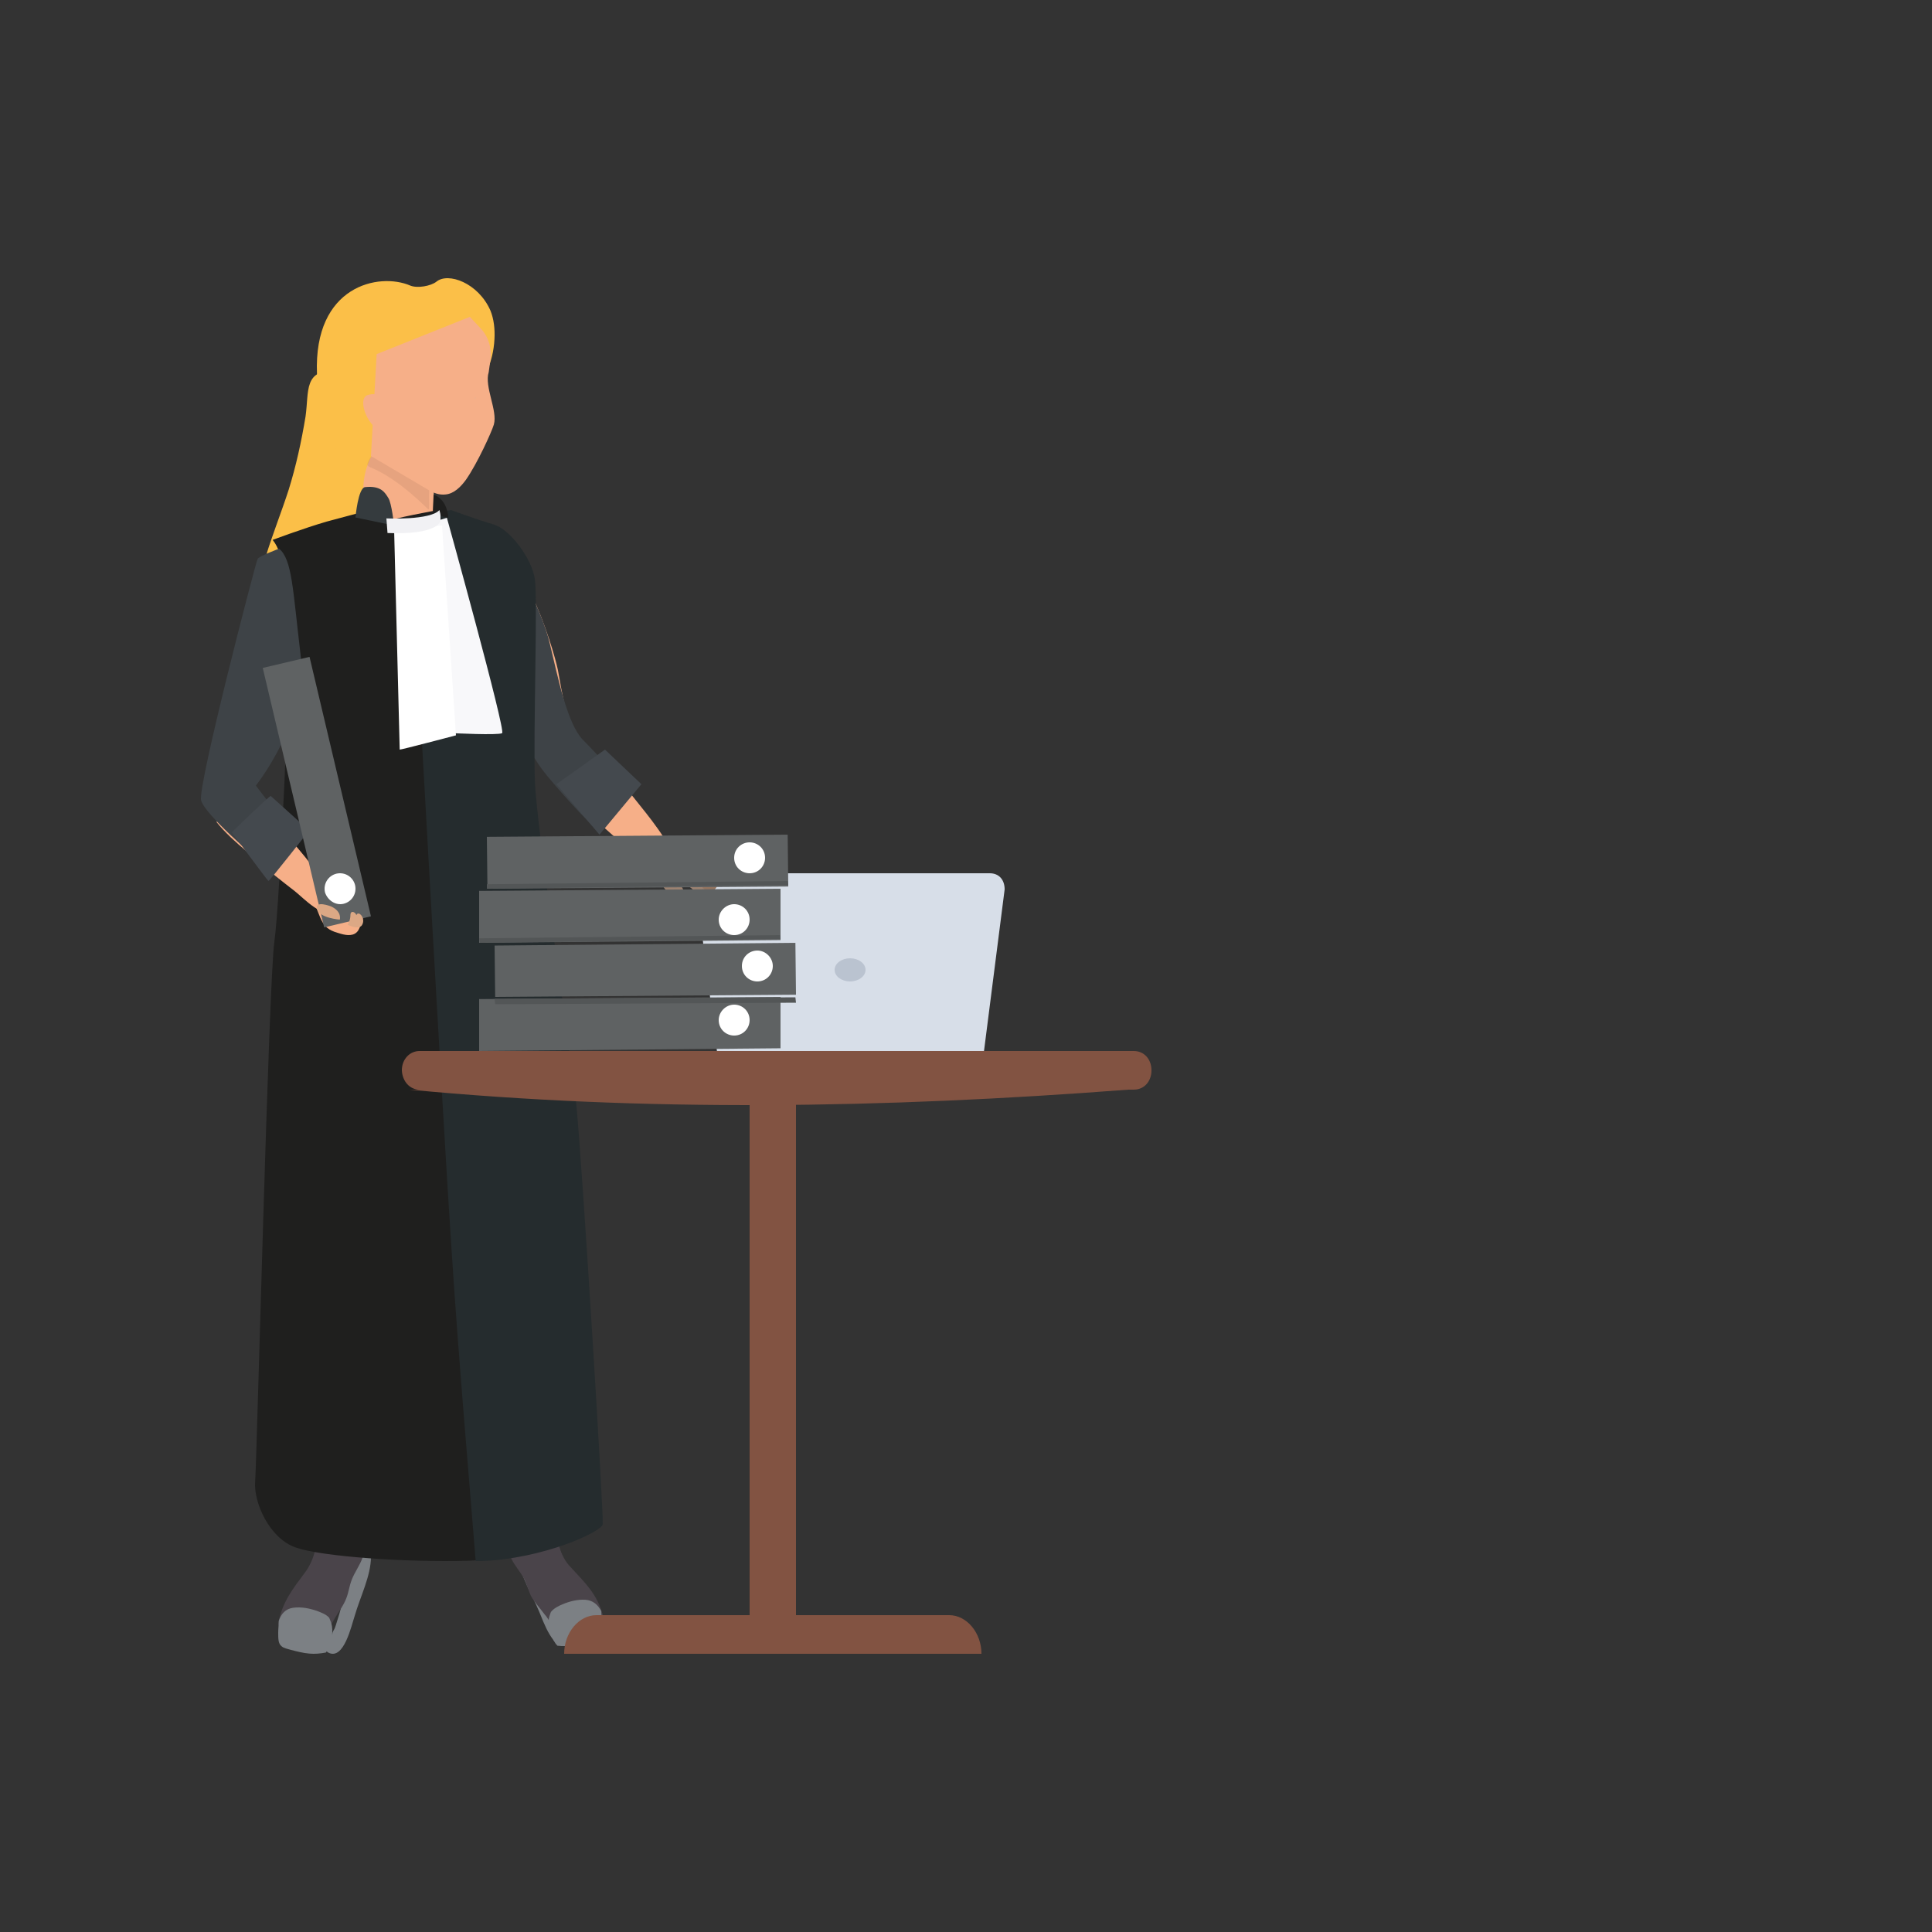<?xml version="1.0" encoding="UTF-8"?>
<svg width="250px" height="250px" viewBox="0 0 250 250" version="1.1" xmlns="http://www.w3.org/2000/svg" xmlns:xlink="http://www.w3.org/1999/xlink">
    <rect x="0" y="0" width="250" height="250" fill="#333333" stroke="none"/>
    <title>02-beschermen-grondrechten-illustratie-2020</title>
    <g id="02-beschermen-grondrechten-illustratie-2020" stroke="none" stroke-width="1" fill="none" fill-rule="evenodd">
        <g id="rechter" transform="translate(26, 36)">
            <path d="M11.363,27.347 C9.499,33.128 6.781,38.758 7.014,44.764 C11.752,45.065 16.412,45.065 21.149,44.839 C22.003,44.764 23.013,44.689 23.557,44.014 C24.1,43.413 24.023,42.512 23.945,41.686 C23.401,36.806 22.858,31.852 22.314,26.897 C22.159,25.395 22.003,23.894 21.382,22.542 C20.683,20.966 19.363,19.614 18.509,18.038 C17.499,16.236 17.266,14.059 17.654,12.032 C13.227,11.656 14.004,14.659 13.538,17.888 C12.994,21.191 12.295,24.344 11.363,27.347" id="Path" fill="#FBBF48" fill-rule="nonzero"></path>
            <path d="M65.585,77 L102.072,77 C103.258,77 104,77.821 104,79.091 L101.33,100 L66.771,100 L64.102,79.091 C63.657,78.269 64.769,77 65.585,77" id="Path" fill="#D7DEE8" fill-rule="nonzero"></path>
            <path d="M84,88 C82.923,88 82,88.656 82,89.5 C82,90.344 82.923,91 84,91 C85.077,91 86,90.344 86,89.5 C86,88.656 85.077,88 84,88" id="Path" fill="#BAC3D0" fill-rule="nonzero"></path>
            <path d="M55.984,67.186 C54.009,64.688 51.881,62.411 49.678,60.28 C47.171,57.856 46.791,53.742 46.183,50.656 C45.651,48.012 40.864,31.923 35.774,35.522 C35.166,35.89 34.938,36.624 35.014,37.359 C35.09,40.077 36.61,43.089 37.749,45.514 C37.901,45.734 38.053,45.881 38.281,45.955 C38.889,49.334 39.193,52.126 40.485,55.138 C41.472,57.415 43.22,59.987 44.207,62.264 C45.347,64.835 47.626,66.966 49.754,68.876 C50.21,69.243 50.666,69.684 51.045,70.051 C52.793,71.668 54.616,73.284 56.516,74.827 C57.58,75.708 60.923,79.529 61.834,77.325 C62.138,76.59 61.986,76.59 61.682,75.855 C60.467,72.623 58.035,69.758 55.984,67.186" id="Path" fill="#F6AF88" fill-rule="nonzero"></path>
            <path d="M66.183,79.5 L66.277,79.357 C66.557,79.071 66.837,78.714 66.93,78.286 C67.023,77.929 67.023,77.571 66.93,77.214 C66.837,77.143 66.837,77.071 66.837,77 L64.783,77.714 C64.597,77.786 64.41,77.929 64.223,78.071 C64.037,78.214 63.943,78.429 64.037,78.571 C64.13,78.714 64.223,78.857 64.317,78.929 C64.69,79.214 65.063,79.571 65.437,79.857 C65.53,79.929 65.623,80 65.717,80 C65.81,80 65.997,79.929 66.09,79.929 C66.09,79.857 66.09,79.643 66.183,79.5" id="Path" fill="#937460" fill-rule="nonzero"></path>
            <path d="M63.744,75.328 C64.512,75.532 65.209,75.872 65.698,76.347 C65.907,76.483 66.047,76.754 66.047,77.026 C66.047,77.569 65.628,77.705 65.279,77.909 C65,78.112 64.721,78.384 64.791,78.656 C64.86,78.791 64.93,78.927 65.07,78.995 C66.256,80.217 66.814,80.625 68,81.847 C67.651,82.051 67.163,82.051 66.814,81.847 C66.465,81.643 66.116,81.372 65.837,81.1 C64.86,80.15 64.581,80.014 63.605,79.063 C63.256,78.724 62.558,78.316 62.209,78.656 C62.349,79.335 63.047,79.606 63.744,79.878 C64.023,80.014 63.953,80.421 63.674,80.421 C62.837,80.557 62,80.421 61.233,80.014 C60.256,79.471 59.488,78.52 59.279,77.501 C59.209,77.162 59.209,76.822 59.07,76.415 C59,76.279 59,76.143 59,75.939 C59.07,75.804 59.14,75.668 59.279,75.6 C60.465,74.853 62.209,74.853 63.744,75.328" id="Path" fill="#9C8271" fill-rule="nonzero"></path>
            <path d="M40.299,36.005 C40.149,35.781 44.179,42.959 45.149,47.296 C46.194,51.633 47.388,57.615 49.403,59.709 C51.493,61.803 55,65.766 55,65.766 L50.821,71 C50.821,71 47.91,68.159 44.701,64.27 C41.493,60.382 40,54.699 40,54.699 L40.299,36.005" id="Path" fill="#3E4347" fill-rule="nonzero"></path>
            <path d="M27.61,89.557 C27.829,87.92 27.976,86.357 28.049,84.719 C28.927,84.57 29.732,83.9 29.805,82.858 C29.805,81.742 29.805,80.699 29.732,79.657 C30.463,80.327 32.073,80.029 32.512,79.136 C32.805,78.541 32.951,77.871 33.098,77.201 C34.195,77.722 35.732,76.978 35.732,75.563 C35.732,75.042 35.732,74.521 35.659,74 C38.439,79.657 36.024,86.208 38.585,91.939 C38.878,94.991 40.634,98.043 40.927,101.095 C41.073,102.51 42.171,104.594 42.171,106.008 C42.976,112.038 44.659,117.397 44.951,123.501 C45.244,131.243 45.171,138.984 45.537,146.726 C45.61,147.768 45.244,161.911 47,167.791 L46.707,167.791 C44.659,168.387 42.976,167.643 41.659,166.377 C40.488,160.794 39.098,155.211 37.927,149.629 C37.341,146.651 36.829,143.748 36.463,140.771 C36.098,137.793 36.024,134.741 35.732,131.689 C35.512,128.786 35.22,125.809 34.707,122.98 C34.195,120.151 33.39,117.397 32.585,114.643 C31.049,109.507 29.22,104.296 28.78,98.937 C28.561,96.555 28.488,94.098 28.268,91.642 C27.829,91.567 27.39,91.493 26.951,91.418 C26.585,91.344 26.22,91.195 26,90.972 C26.805,90.897 27.463,90.451 27.61,89.557" id="Path" fill="#E9C2A4" fill-rule="nonzero"></path>
            <path d="M42.499,163 C43.473,165.613 44.297,168.301 45.496,170.839 L45.346,170.839 C45.646,171.735 46.02,172.705 46.395,173.526 C46.47,173.75 46.62,173.974 46.695,174.198 C46.77,174.273 46.845,174.348 46.845,174.497 L46.845,174.497 L46.845,174.497 L46.845,174.572 C47.744,174.646 48.493,176.289 47.594,176.811 C45.646,177.931 44.297,173.75 43.773,172.556 C42.873,170.391 41.3,167.853 41,165.464 C41,164.493 41.674,163.448 42.499,163" id="Path" fill="#7C8084" fill-rule="nonzero"></path>
            <path d="M40.782,163.082 C40.705,162.636 40.705,162.19 40.859,161.892 C42.165,161 43.779,161 45.469,161 L45.93,161.074 C46.007,163.082 46.391,165.313 47.851,166.8 C49.695,168.807 51.232,170.22 52,172.971 C51.923,173.194 51.923,173.343 51.846,173.566 C51.232,175.425 49.388,176.466 47.62,175.796 C47.467,175.722 47.313,175.648 47.159,175.573 C46.622,175.425 46.084,175.053 45.7,174.607 C45.238,174.086 44.931,173.417 44.47,172.897 C43.855,172.079 43.241,171.409 42.703,170.517 C42.396,169.848 42.165,169.03 41.858,168.361 C41.397,167.469 40.628,166.651 40.167,165.684 C39.783,164.718 40.091,163.751 40.782,163.082" id="Path" fill="#4A444A" fill-rule="nonzero"></path>
            <path d="M51.942,173.851 C52.013,174.644 52.084,175.239 51.73,175.635 C51.446,175.899 50.95,176.032 50.525,176.23 C49.746,176.494 49.038,176.758 48.259,176.891 C47.55,177.023 46.842,177.023 46.133,176.957 C45.354,176.164 45,174.71 45,173.719 C45,173.323 45.142,172.992 45.283,172.596 C45.638,172.133 46.275,171.803 46.771,171.605 C47.692,171.208 48.754,170.944 49.746,171.01 C50.738,171.076 51.375,171.671 51.8,172.464 C51.8,172.926 51.871,173.389 51.942,173.851" id="Path" fill="#7C8084" fill-rule="nonzero"></path>
            <path d="M10.48,82.507 C10.553,81.18 11.501,80.074 12.888,80 C13.763,80 14.639,80.516 15.076,81.253 C18.068,81.253 21.132,81.18 24.123,81.18 C23.905,81.18 23.759,81.769 23.54,82.801 C24.78,82.507 25.802,83.391 26.312,84.497 C27.261,86.782 27.042,89.436 26.75,91.869 C26.458,94.228 25.947,96.661 25.656,98.873 C24.926,105.286 23.759,111.626 22.883,118.04 C22.591,119.809 22.372,121.652 22.154,123.422 C22.008,136.765 21.059,150.035 20.986,163.305 C20.84,163.821 20.694,164.337 20.548,164.779 C20.33,165.443 20.038,166.106 19.746,166.696 C18.724,167.654 17.338,168.17 15.66,167.949 L15.441,167.875 C15.952,168.023 15.441,153.868 15.222,152.468 C14.055,145.685 12.304,139.051 12.669,132.121 C13.106,124.233 11.793,116.344 10.699,108.53 C9.458,99.757 10.188,91.5 10.48,82.507" id="Path" fill="#E9C2A4" fill-rule="nonzero"></path>
            <path d="M20.289,163 C19.546,165.8 18.95,168.677 18.058,171.399 L18.281,171.399 C18.058,172.41 17.76,173.343 17.463,174.276 C17.389,174.51 17.314,174.743 17.165,174.976 C17.091,175.054 17.091,175.21 17.017,175.287 L17.017,175.287 L17.017,175.365 L17.017,175.443 C16.124,175.598 15.529,177.309 16.496,177.854 C18.504,178.865 19.471,174.354 19.917,173.032 C20.587,170.699 22,167.899 22,165.489 C21.926,164.322 21.182,163.311 20.289,163" id="Path" fill="#7C8084" fill-rule="nonzero"></path>
            <path d="M20.03,162.867 C20.105,162.402 20.03,161.936 19.879,161.626 C18.522,160.85 16.938,160.927 15.279,161.16 L15.053,161.238 C15.203,163.333 14.751,165.739 13.544,167.369 C11.885,169.619 10.528,171.249 10,174.12 C10.075,174.275 10.151,174.508 10.226,174.741 C10.98,176.603 12.866,177.535 14.525,176.681 C14.676,176.603 14.826,176.526 14.977,176.371 C15.505,176.138 15.958,175.75 16.259,175.284 C16.636,174.663 16.938,174.042 17.315,173.422 C17.843,172.49 18.446,171.792 18.823,170.783 C19.125,170.007 19.2,169.231 19.502,168.455 C19.879,167.446 20.558,166.592 20.935,165.506 C21.161,164.575 20.784,163.566 20.03,162.867" id="Path" fill="#4A444A" fill-rule="nonzero"></path>
            <path d="M10,175.247 C10,176.065 10,176.678 10.43,177.019 C10.717,177.292 11.219,177.36 11.65,177.496 C12.439,177.701 13.228,177.905 14.017,177.973 C14.734,178.041 15.452,177.973 16.169,177.837 C16.886,176.951 17.102,175.451 16.958,174.429 C16.886,174.02 16.743,173.679 16.599,173.338 C16.169,172.861 15.523,172.656 15.021,172.452 C14.017,172.111 13.013,171.906 11.937,172.043 C10.933,172.179 10.359,172.861 10.072,173.747 C10.072,174.292 10,174.769 10,175.247" id="Path" fill="#7C8084" fill-rule="nonzero"></path>
            <path d="M27.1,0.957 C28,1.323 29.726,1.031 30.477,0.446 C31.978,-0.796 35.88,0.592 37.456,4.173 C37.907,5.269 38.057,6.584 37.982,7.9 C37.831,10.896 36.556,13.6 34.68,15.573 C29.576,20.907 30.027,27.849 26.349,27.995 C20.346,28.215 14.717,20.396 15.017,12.357 C14.567,0.957 23.047,-0.796 27.1,0.957" id="Path" fill="#FBBF48" fill-rule="nonzero"></path>
            <path d="M30.213,24.065 L30.065,30.496 L32.299,30.717 C32.299,30.717 34.533,35.522 34.98,38.552 C35.502,41.804 25.521,43.356 22.02,33.082 C18.52,22.809 25.149,20 25.149,20 L30.213,24.065 Z" id="Path" fill="#F6AF88" fill-rule="nonzero"></path>
            <g id="Group" opacity="0.07" transform="translate(21, 20)" fill="#010101" fill-rule="nonzero">
                <g id="Path">
                    <path d="M3.946,0 L8.654,3.929 C8.654,4.429 8.654,4.929 8.585,5.5 C8.585,6.429 8.515,7.357 8.515,8.286 C8.515,8.429 8.585,9.929 8.446,9.929 C8.377,9.929 4.638,5.929 0.831,4.429 C0.692,4.357 0.623,4.286 0.554,4.214 C0.554,4.143 0.554,4.071 0.554,4 C0.623,3.643 0.831,3.357 1.038,3.071 C1.177,2.929 1.246,2.857 1.385,2.714 C1.523,2.571 1.592,2.357 1.731,2.214 C2.146,1.714 2.562,1.214 3.046,0.714 C3.392,0.429 3.669,0.214 3.946,0"></path>
                </g>
            </g>
            <path d="M37.238,12.159 C36.647,14.043 38.422,17.133 37.904,18.942 C37.608,19.922 35.759,23.991 34.279,26.101 C33.614,27.006 32.726,27.91 31.616,27.986 C30.877,28.061 30.211,27.835 29.545,27.458 L22,23.012 L22.74,9.823 L34.797,5 L36.277,6.583 C37.238,7.638 37.682,9.145 37.46,10.577 L37.238,12.159 Z" id="Path" fill="#F6AF88" fill-rule="nonzero"></path>
            <path d="M24.531,16.611 C24.257,15.873 23.618,15.218 22.795,15.054 C22.43,14.972 21.973,14.972 21.516,15.136 C20.146,15.709 21.699,19.724 23.892,19.97 C25.536,20.298 24.988,17.84 24.531,16.611" id="Path" fill="#F6AF88" fill-rule="nonzero"></path>
            <path d="M35.55,15.4 C35.45,15.5 35.45,15.6 35.45,15.6 C35.45,15.6 35.55,15.6 35.55,15.4" id="Path" fill="#DEB090" fill-rule="nonzero"></path>
            <path d="M41.531,59 L41.719,58.621 C41.812,58.47 41.906,58.242 42,58.091 C41.062,56.273 40.688,54.909 40.688,54.909 C40.5,54.606 40.406,54.303 40.219,54 C40.031,54.53 39.75,55.061 39.469,55.591 L39,56.424 L41.531,59" id="Path" fill="#F5F5F8" fill-rule="nonzero"></path>
            <path d="M39.824,55 L39.824,55 C39.706,54.692 39.647,54.385 39.529,54.077 C39.647,53.538 39.765,53 39.824,52.462 L39.824,55 M39.941,47.231 C39.882,46.846 39.824,46.462 39.765,46 L39,42 L40,44.692 L39.941,47.231" id="Shape" fill="#EBB898" fill-rule="nonzero"></path>
            <path d="M41.099,58 C42.49,53.938 42.27,49.432 40.439,45.517 L40.22,45 L40.146,47.438 C40.439,49.136 40.366,50.835 40.073,52.46 L40,54.898 C40.073,54.898 40.439,56.227 41.099,58" id="Path" fill="#3C4145" fill-rule="nonzero"></path>
            <rect id="Rectangle" x="39" y="42" width="4" height="17"></rect>
            <path d="M28.447,59 L28.447,59 C32.659,59 35.492,58.167 36,57.917 C36,57.917 36,57.917 36,57.917 L36,57.917 C35.927,57.667 34.257,57 32.296,57 L32.151,57 C31.86,57 31.497,57 31.134,57.083 C28.665,57.417 23,58.583 23,58.583 C25.034,58.833 26.849,59 28.447,59" id="Path" fill="#F5F5F8" fill-rule="nonzero"></path>
            <path d="M30.698,30 C30.698,30 34.06,31.263 36.107,31.857 C38.153,32.452 41.004,36.241 41.369,38.99 C41.735,41.739 41.15,58.901 41.369,65.067 C41.589,71.234 45.755,98.649 46.632,106.896 C47.436,115.143 50.14,160.24 49.994,161.206 C49.848,162.172 42.466,165.663 34.572,165.961 C26.678,166.183 15.714,165.441 12.279,164.252 C8.843,163.063 6.797,158.382 7.016,155.708 C7.235,152.959 8.77,90.922 9.501,85.87 C10.232,80.818 11.621,49.465 11.402,44.785 C11.182,40.104 10.817,35.721 9.282,33.863 C9.282,33.863 13.229,32.377 16.299,31.486 C19.369,30.669 20.465,30.371 20.465,30.371 C20.465,30.371 23.827,31.857 24.193,31.486 C24.485,31.114 30.698,30 30.698,30" id="Path" fill="#1F1F1E" fill-rule="nonzero"></path>
            <path d="M32.43,125.72 C31.314,109.148 27.818,46.201 27,31.115 C28.934,30.669 32.356,30 32.356,30 C32.356,30 35.778,31.263 37.861,31.858 C39.943,32.452 42.845,36.243 43.216,38.992 C43.588,41.742 42.993,58.984 43.216,65.078 C43.44,71.246 47.68,98.669 48.572,106.918 C49.391,115.167 52.143,160.278 51.994,161.244 C51.845,162.21 44.332,165.703 36.298,166 C36.075,166 35.778,166 35.555,166 C34.885,157.602 33.323,139.617 32.43,125.72" id="Path" fill="#252C2E" fill-rule="nonzero"></path>
            <path d="M31.827,31 C31.827,31 39.481,58.571 38.976,58.868 C38.471,59.165 32.549,58.868 32.549,58.868 L29.444,45.045 L28,32.189 L31.827,31 Z" id="Path" fill="#F8F8FA" fill-rule="nonzero"></path>
            <path d="M25,32.597 C25,32.597 25.721,60.85 25.721,60.998 C25.721,61.072 33,59.154 33,59.154 L31.198,32.007 C31.27,31.933 26.73,32.45 25,32.597" id="Path" fill="#FFFFFF" fill-rule="nonzero"></path>
            <path d="M20.972,82.741 C20.622,83.544 20.622,84.64 19.642,84.932 C18.872,85.152 17.962,84.786 17.261,84.567 C16.281,84.202 15.861,83.691 15.441,82.741 C15.161,82.083 14.881,81.353 14.671,80.696 C14.601,80.549 14.461,80.038 14.461,79.965 C14.461,79.892 14.461,79.819 14.391,79.673 C14.321,79.454 14.251,79.235 14.111,79.088 C13.761,78.723 14.321,78.139 14.671,78.577 L14.741,78.65 C14.881,78.431 15.091,78.285 15.231,78.139 C15.861,77.774 16.491,78.212 17.051,78.504 C17.892,79.015 18.732,79.381 19.082,80.403 C19.222,80.769 19.362,81.353 19.362,81.864 L19.362,81.864 C19.572,81.937 19.642,82.157 19.642,82.376 C19.572,82.595 19.432,82.814 19.362,83.033 L19.502,82.814 C19.572,82.668 19.712,82.449 19.712,82.303 C19.852,81.937 20.272,82.01 20.412,82.23 C20.692,81.937 21.112,82.376 20.972,82.741" id="Path" fill="#F6AF88" fill-rule="nonzero"></path>
            <path d="M7.261,68 C8.668,69.323 10.002,70.793 11.262,72.263 C13.188,74.542 15.485,77.041 16.671,79.908 C16.967,80.643 17.115,80.57 16.893,81.305 C16.3,83.436 13.114,80.055 12.151,79.32 C10.447,77.997 8.743,76.674 7.113,75.204 C6.742,74.836 6.297,74.542 5.927,74.175 C4.519,72.998 3.111,71.749 2,70.352 C3.852,69.544 5.927,68.588 7.261,68" id="Path" fill="#F6AF88" fill-rule="nonzero"></path>
            <path d="M10.112,35 C10.112,35 7.57,35.949 7.339,36.314 C7.107,36.679 -0.442,65.73 0.02,67.555 C0.483,69.38 7.107,75 7.107,75 L10.805,70.474 L7.107,65.657 C7.107,65.657 13.963,57.044 12.885,48.65 C11.883,40.255 11.806,36.387 10.112,35" id="Path" fill="#3E4347" fill-rule="nonzero"></path>
            <path d="M25,32 C25,32 24.667,29.034 24.25,28.441 C23.833,27.774 23.333,26.81 21.25,27.033 C20.333,27.107 20,30.962 20,30.962 L25,32 Z" id="Path" fill="#353B3E" fill-rule="nonzero"></path>
            <path d="M32,31 C32,31 32,28.706 30.105,28 L30,30.471 L32,31 Z" id="Path" fill="#1F1F1E" fill-rule="nonzero"></path>
            <path d="M24,31.081 C24,31.081 29.701,31.351 30.856,30 C30.856,30 31,30.45 31,30.721 C31,30.991 31,31.441 31,31.441 C31,31.441 30.639,33.243 24.144,32.972 L24,31.081 Z" id="Path" fill="#F1F1F4" fill-rule="nonzero"></path>
            <polygon id="Path" fill="#44494E" fill-rule="nonzero" points="57 65.476 51.571 72 46 65.476 52.286 61"></polygon>
            <path d="M14,71.474 C14,71.474 8.887,78 8.737,78 C8.586,77.927 4,71.694 4,71.694 C4,71.694 8.887,66.928 9.038,67.001 C9.113,67.074 14,71.474 14,71.474" id="Path" fill="#44494E" fill-rule="nonzero"></path>
            <polygon id="Path" fill="#5F6263" fill-rule="nonzero" points="15.946 84 22 82.57 14.054 49 8 50.43"></polygon>
            <path d="M18.476,80.945 C19.513,80.686 20.205,79.648 19.945,78.524 C19.686,77.487 18.648,76.795 17.524,77.055 C16.487,77.314 15.795,78.352 16.055,79.476 C16.401,80.513 17.438,81.205 18.476,80.945" id="Path" fill="#FFFFFF" fill-rule="nonzero"></path>
            <path d="M16.834,81.289 C18.294,81.954 17.969,83 17.969,83 C17.969,83 15.374,82.81 15.05,81.669 C14.645,80.433 16.834,81.289 16.834,81.289" id="Path" fill="#DCA885" fill-rule="nonzero"></path>
            <path d="M19,83.669 C19,83.669 19.345,83.078 19.345,82.422 C19.345,81.765 19.949,81.962 20.121,82.422 C20.293,82.881 20.121,83.275 20.121,83.275 C20.121,83.275 19.949,82.29 20.293,82.225 C20.638,82.093 21.242,82.881 20.897,83.603 C20.552,84.456 19,83.669 19,83.669" id="Path" fill="#DCA885" fill-rule="nonzero"></path>
            <polygon id="Path" fill="#5F6263" fill-rule="nonzero" points="38 86.354 38.075 93 77 92.717 76.925 86"></polygon>
            <path d="M70,89 C70,90.154 70.923,91 72,91 C73.154,91 74,90.077 74,89 C74,87.923 73.077,87 72,87 C70.923,87 70,87.846 70,89" id="Path" fill="#FFFFFF" fill-rule="nonzero"></path>
            <polygon id="Path" fill="#5F6263" fill-rule="nonzero" points="37 72.286 37.075 79 76 78.714 75.925 72"></polygon>
            <polygon id="Path" fill="#5F6263" fill-rule="nonzero" points="36 79.283 36 86 75 85.646 75 79"></polygon>
            <path d="M67,83 C67,84.154 67.923,85 69,85 C70.154,85 71,84.077 71,83 C71,81.846 70.077,81 69,81 C67.923,81 67,81.923 67,83" id="Path" fill="#FFFFFF" fill-rule="nonzero"></path>
            <path d="M69,75 C69,76.154 69.923,77 71,77 C72.154,77 73,76.077 73,75 C73,73.846 72.077,73 71,73 C69.923,73 69,73.846 69,75" id="Path" fill="#FFFFFF" fill-rule="nonzero"></path>
            <rect id="Rectangle" fill="#825342" fill-rule="nonzero" x="71" y="105" width="6" height="70"></rect>
            <path d="M28.292,105 L120.708,105 C122.039,105 123,103.952 123,102.5 C123,101.048 122.039,100 120.708,100 L28.292,100 C27.035,100 26,101.048 26,102.5 C26.074,103.952 27.035,105 28.292,105" id="Path" fill="#825342" fill-rule="nonzero"></path>
            <path d="M27,105 C57.355,107.895 88.306,107.428 120,105 L27,105 Z" id="Path" fill="#825342" fill-rule="nonzero"></path>
            <polygon id="Path" fill="#5F6263" fill-rule="nonzero" points="36 93.283 36 100 75 99.646 75 93"></polygon>
            <path d="M67,96 C67,97.154 67.923,98 69,98 C70.154,98 71,97.077 71,96 C71,94.846 70.077,94 69,94 C67.923,94 67,94.923 67,96" id="Path" fill="#FFFFFF" fill-rule="nonzero"></path>
            <polygon id="Path" fill="#535657" fill-rule="nonzero" points="38 93.25 38.075 93.95 77 93.75 76.925 93.05"></polygon>
            <polygon id="Path" fill="#535657" fill-rule="nonzero" points="36 85.417 36.075 86 75 85.5 74.925 85"></polygon>
            <polygon id="Path" fill="#535657" fill-rule="nonzero" points="37 78.417 37 79 76 78.5 75.925 78"></polygon>
            <path d="M47,178 L101,178 C101,175.281 99.095,173 96.824,173 L51.176,173 C48.905,173 47,175.281 47,178" id="Path" fill="#825342" fill-rule="nonzero"></path>
        </g>
    </g>
</svg>